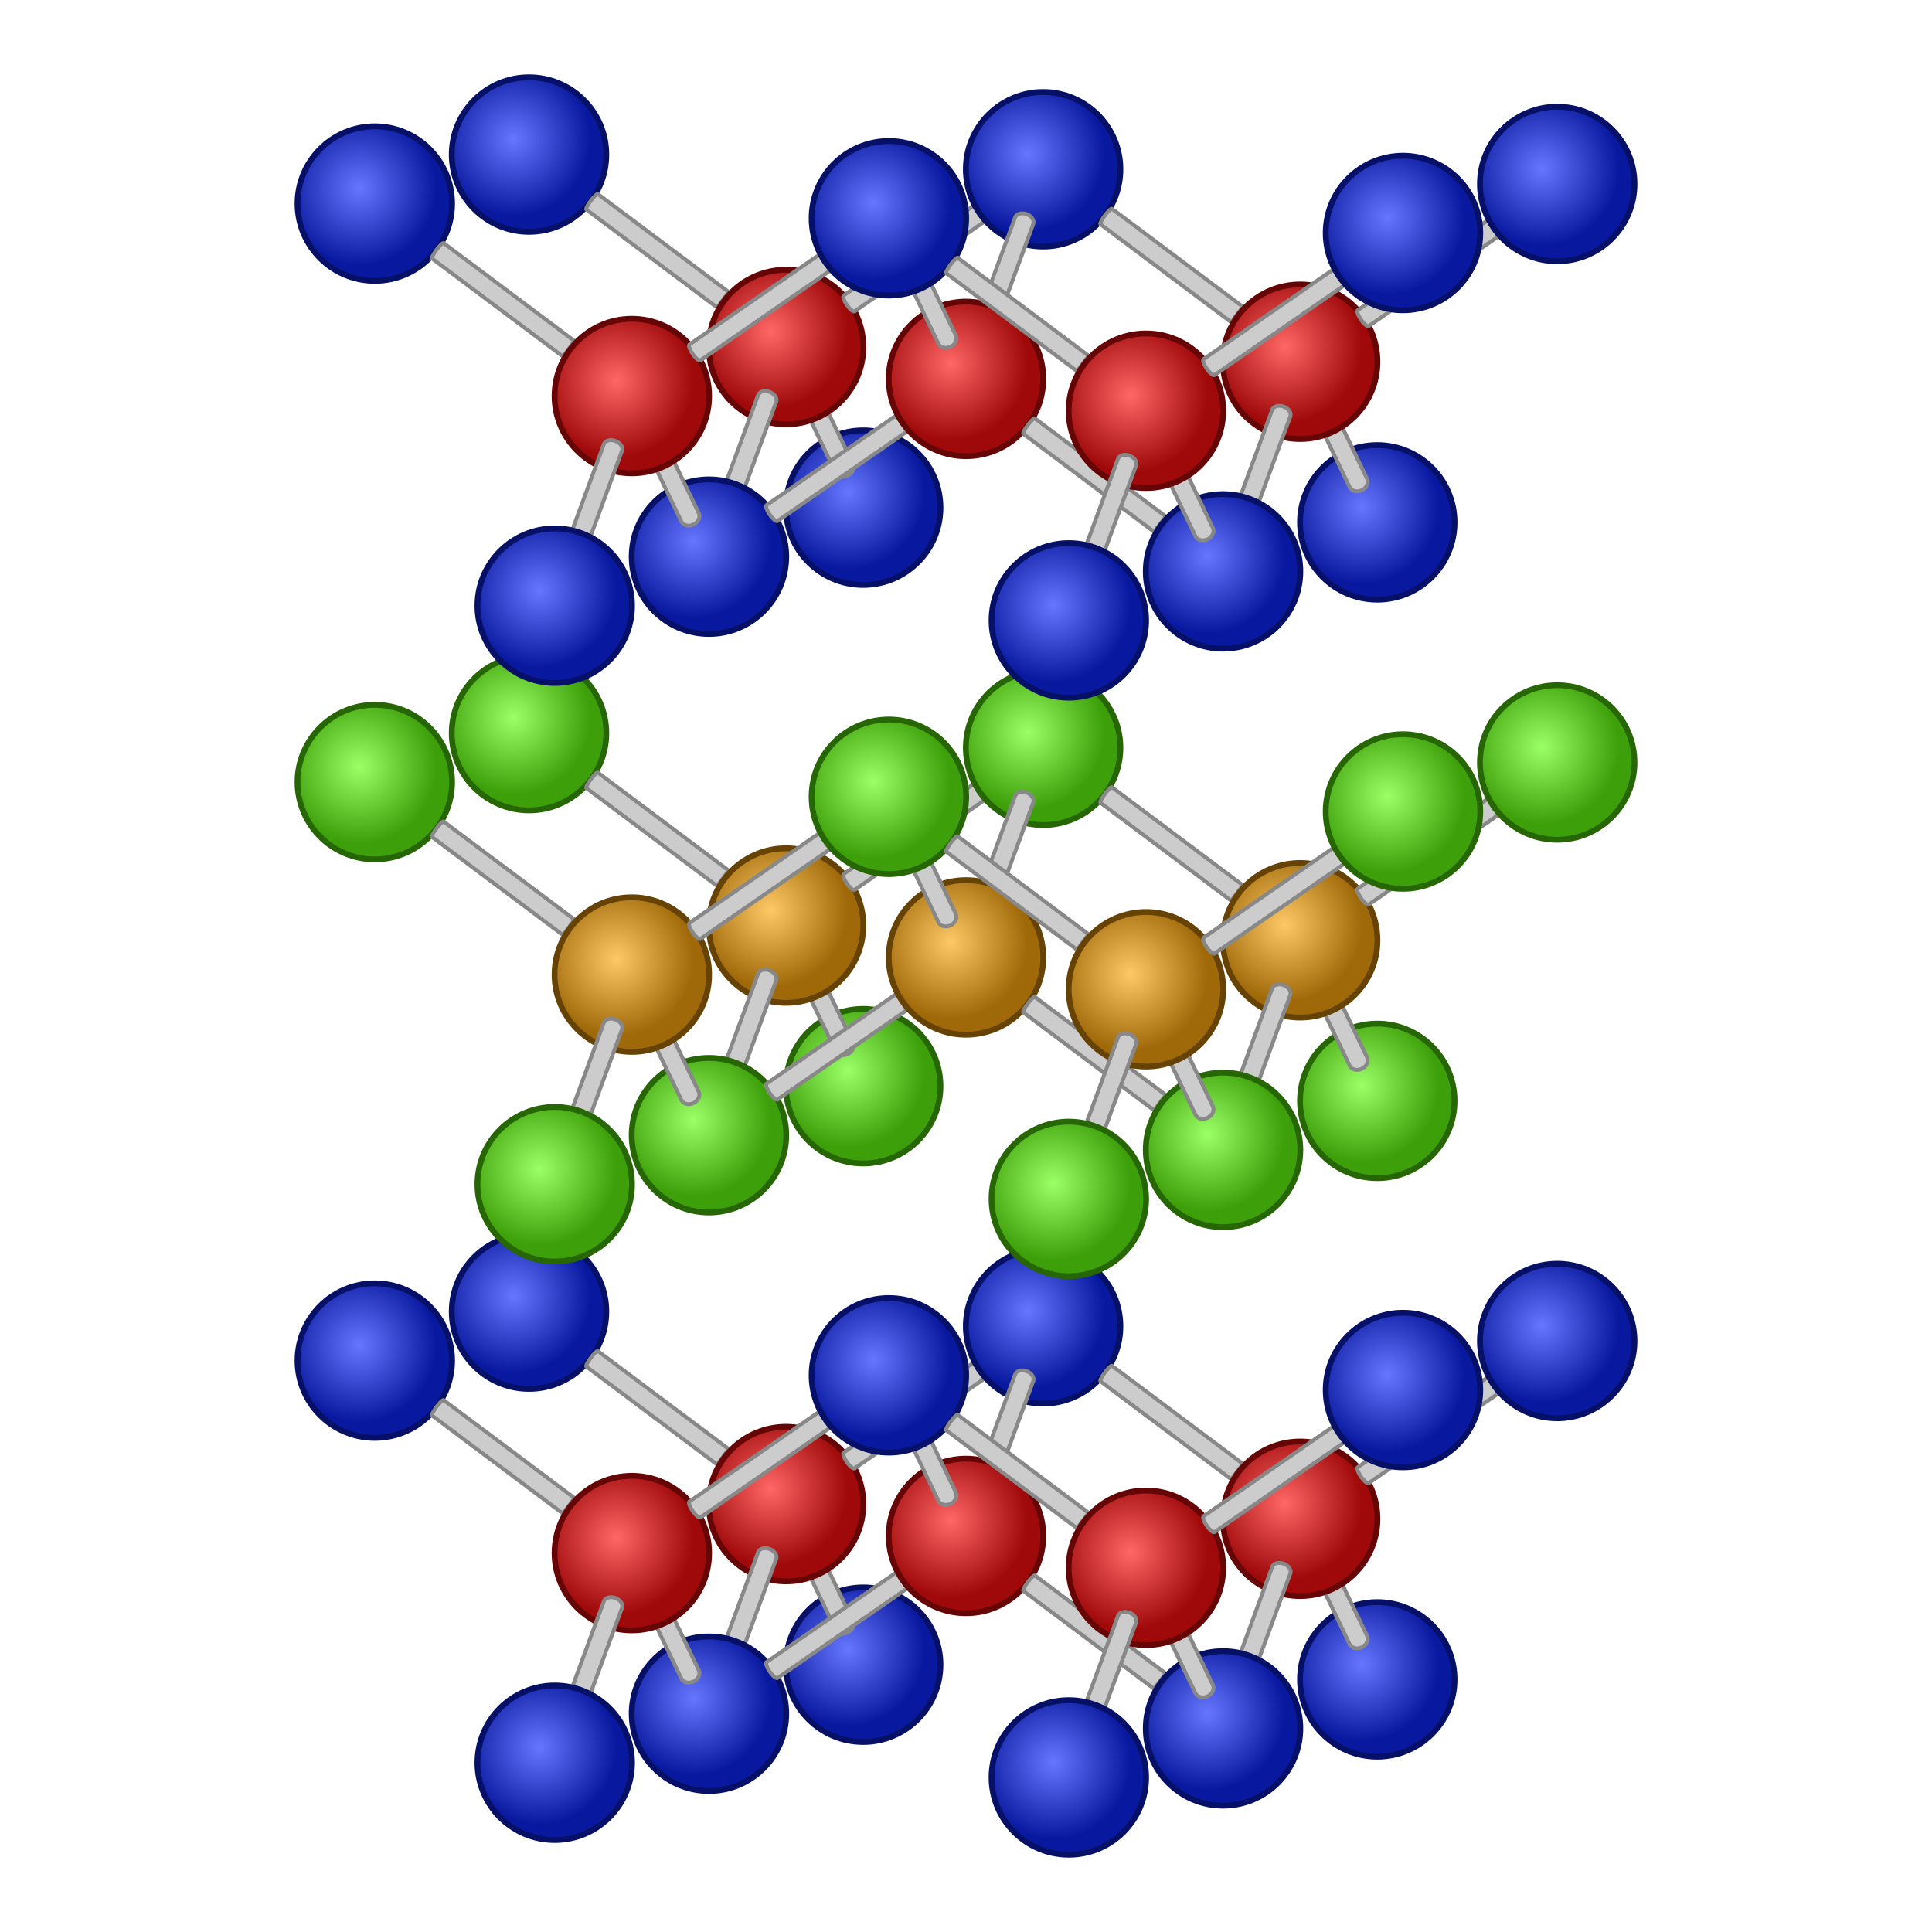 <?xml version='1.0' encoding='us-ascii'?>
<svg height="1000" width="1000" xmlns="http://www.w3.org/2000/svg"><defs><radialGradient cx="40%" cy="60%" id="grad-O" r="50%"><stop offset="0" style="stop-color:#ff6666" /><stop offset="1" style="stop-color:#9f0909" /></radialGradient><radialGradient cx="40%" cy="60%" id="grad-Sm" r="50%"><stop offset="0" style="stop-color:#6677ff" /><stop offset="1" style="stop-color:#09199f" /></radialGradient><radialGradient cx="40%" cy="60%" id="grad-Fe" r="50%"><stop offset="0" style="stop-color:#ffc866" /><stop offset="1" style="stop-color:#9f6909" /></radialGradient><radialGradient cx="40%" cy="60%" id="grad-As" r="50%"><stop offset="0" style="stop-color:#9bff66" /><stop offset="1" style="stop-color:#3d9f09" /></radialGradient></defs><g transform="matrix(1,0,0,-1,0,1000)"><circle r="40" style="fill:url(#grad-Sm);stroke:#051066;stroke-width:3" transform="translate(446.781,138.353)" x="0" y="0" /><path d="M 412.161,198.91 432.472,156.605 432.472,156.605 432.832,156.012 433.305,155.495 433.879,155.068 434.537,154.741 435.261,154.524 436.033,154.423 436.83,154.44 437.631,154.576 438.415,154.826 439.159,155.183 439.844,155.638 440.451,156.179 440.963,156.79 441.367,157.455 441.651,158.156 441.807,158.874 441.832,159.589 441.724,160.281 441.487,160.933 441.487,160.933 421.176,203.238 z" style="fill:#ccc;stroke:#888;stroke-width:2" /><circle r="40" style="fill:url(#grad-As);stroke:#276605;stroke-width:3" transform="translate(446.781,437.795)" x="0" y="0" /><path d="M 412.161,498.352 432.472,456.046 432.472,456.046 432.832,455.454 433.305,454.937 433.879,454.509 434.537,454.183 435.261,453.966 436.033,453.865 436.83,453.882 437.631,454.018 438.415,454.267 439.159,454.625 439.844,455.08 440.451,455.621 440.963,456.232 441.367,456.897 441.651,457.598 441.807,458.316 441.832,459.031 441.724,459.723 441.487,460.374 441.487,460.374 421.176,502.68 z" style="fill:#ccc;stroke:#888;stroke-width:2" /><circle r="40" style="fill:url(#grad-Sm);stroke:#051066;stroke-width:3" transform="translate(446.781,737.237)" x="0" y="0" /><path d="M 412.161,797.794 432.472,755.488 432.472,755.488 432.832,754.896 433.305,754.379 433.879,753.951 434.537,753.625 435.261,753.408 436.033,753.307 436.83,753.324 437.631,753.459 438.415,753.709 439.159,754.067 439.844,754.522 440.451,755.063 440.963,755.674 441.367,756.339 441.651,757.04 441.807,757.758 441.832,758.473 441.724,759.165 441.487,759.816 441.487,759.816 421.176,802.122 z" style="fill:#ccc;stroke:#888;stroke-width:2" /><circle r="40" style="fill:url(#grad-Sm);stroke:#051066;stroke-width:3" transform="translate(712.875,130.742)" x="0" y="0" /><path d="M 678.255,191.299 698.566,148.993 698.566,148.993 698.926,148.401 699.399,147.884 699.973,147.456 700.631,147.13 701.355,146.913 702.127,146.812 702.924,146.829 703.725,146.964 704.509,147.214 705.253,147.572 705.938,148.027 706.545,148.568 707.057,149.179 707.461,149.844 707.745,150.545 707.901,151.263 707.926,151.978 707.818,152.67 707.581,153.321 707.581,153.321 687.27,195.627 z" style="fill:#ccc;stroke:#888;stroke-width:2" /><circle r="40" style="fill:url(#grad-As);stroke:#276605;stroke-width:3" transform="translate(712.875,430.184)" x="0" y="0" /><path d="M 678.255,490.741 698.566,448.435 698.566,448.435 698.926,447.843 699.399,447.326 699.973,446.898 700.631,446.571 701.355,446.354 702.127,446.253 702.924,446.271 703.725,446.406 704.509,446.656 705.253,447.014 705.938,447.469 706.545,448.009 707.057,448.621 707.461,449.286 707.745,449.987 707.901,450.705 707.926,451.419 707.818,452.112 707.581,452.763 707.581,452.763 687.27,495.069 z" style="fill:#ccc;stroke:#888;stroke-width:2" /><circle r="40" style="fill:url(#grad-Sm);stroke:#051066;stroke-width:3" transform="translate(273.82,321.116)" x="0" y="0" /><path d="M 377.193,249.956 309.489,300.654 309.489,300.654 309.329,300.688 309.091,300.613 308.783,300.429 308.412,300.143 307.989,299.761 307.525,299.294 307.033,298.755 306.526,298.159 306.018,297.522 305.523,296.861 305.054,296.194 304.625,295.54 304.247,294.916 303.929,294.34 303.682,293.826 303.511,293.39 303.422,293.042 303.416,292.793 303.495,292.649 303.495,292.649 371.199,241.952 z" style="fill:#ccc;stroke:#888;stroke-width:2" /><circle r="40" style="fill:url(#grad-Sm);stroke:#051066;stroke-width:3" transform="translate(712.875,729.626)" x="0" y="0" /><path d="M 678.255,790.182 698.566,747.877 698.566,747.877 698.926,747.285 699.399,746.768 699.973,746.34 700.631,746.013 701.355,745.796 702.127,745.695 702.924,745.713 703.725,745.848 704.509,746.098 705.253,746.455 705.938,746.911 706.545,747.451 707.057,748.062 707.461,748.728 707.745,749.429 707.901,750.146 707.926,750.861 707.818,751.554 707.581,752.205 707.581,752.205 687.27,794.511 z" style="fill:#ccc;stroke:#888;stroke-width:2" /><circle r="40" style="fill:url(#grad-As);stroke:#276605;stroke-width:3" transform="translate(273.82,620.558)" x="0" y="0" /><path d="M 377.193,549.398 309.489,600.096 309.489,600.096 309.329,600.13 309.091,600.055 308.783,599.871 308.412,599.585 307.989,599.203 307.525,598.736 307.033,598.197 306.526,597.601 306.018,596.964 305.523,596.303 305.054,595.636 304.625,594.982 304.247,594.358 303.929,593.781 303.682,593.268 303.511,592.831 303.422,592.484 303.416,592.235 303.495,592.091 303.495,592.091 371.199,541.394 z" style="fill:#ccc;stroke:#888;stroke-width:2" /><circle r="40" style="fill:url(#grad-O);stroke:#660505;stroke-width:3" transform="translate(406.867,221.489)" x="0" y="0" /><path d="M 381.447,137.902 401.758,193.118 401.758,193.118 401.901,193.705 401.913,194.323 401.792,194.955 401.542,195.584 401.17,196.193 400.686,196.765 400.104,197.285 399.438,197.738 398.708,198.112 397.933,198.397 397.134,198.586 396.334,198.672 395.553,198.653 394.814,198.531 394.136,198.308 393.538,197.991 393.036,197.588 392.644,197.11 392.373,196.57 392.373,196.57 372.062,141.354 z" style="fill:#ccc;stroke:#888;stroke-width:2" /><path d="M 504.398,295.022 436.695,248.197 436.695,248.197 436.537,248.006 436.462,247.707 436.471,247.31 436.563,246.825 436.737,246.265 436.987,245.645 437.306,244.983 437.687,244.297 438.118,243.604 438.587,242.925 439.083,242.278 439.591,241.679 440.098,241.147 440.589,240.694 441.052,240.334 441.473,240.077 441.842,239.928 442.148,239.893 442.383,239.973 442.383,239.973 510.087,286.797 z" style="fill:#ccc;stroke:#888;stroke-width:2" /><circle r="40" style="fill:url(#grad-Sm);stroke:#051066;stroke-width:3" transform="translate(273.82,920)" x="0" y="0" /><path d="M 377.193,848.84 309.489,899.537 309.489,899.537 309.329,899.572 309.091,899.497 308.783,899.313 308.412,899.026 307.989,898.645 307.525,898.178 307.033,897.639 306.526,897.043 306.018,896.406 305.523,895.745 305.054,895.078 304.625,894.424 304.247,893.8 303.929,893.223 303.682,892.71 303.511,892.273 303.422,891.926 303.416,891.677 303.495,891.533 303.495,891.533 371.199,840.835 z" style="fill:#ccc;stroke:#888;stroke-width:2" /><circle r="40" style="fill:url(#grad-Fe);stroke:#664305;stroke-width:3" transform="translate(406.867,520.931)" x="0" y="0" /><path d="M 381.447,437.343 401.758,492.56 401.758,492.56 401.901,493.146 401.913,493.764 401.792,494.397 401.542,495.026 401.17,495.635 400.686,496.207 400.104,496.727 399.438,497.18 398.708,497.554 397.933,497.839 397.134,498.027 396.334,498.114 395.553,498.095 394.814,497.973 394.136,497.75 393.538,497.433 393.036,497.03 392.644,496.552 392.373,496.012 392.373,496.012 372.062,440.796 z" style="fill:#ccc;stroke:#888;stroke-width:2" /><path d="M 504.398,594.463 436.695,547.639 436.695,547.639 436.537,547.448 436.462,547.149 436.471,546.752 436.563,546.266 436.737,545.706 436.987,545.087 437.306,544.425 437.687,543.738 438.118,543.046 438.587,542.367 439.083,541.719 439.591,541.121 440.098,540.589 440.589,540.136 441.052,539.776 441.473,539.518 441.842,539.37 442.148,539.335 442.383,539.415 442.383,539.415 510.087,586.239 z" style="fill:#ccc;stroke:#888;stroke-width:2" /><circle r="40" style="fill:url(#grad-Sm);stroke:#051066;stroke-width:3" transform="translate(539.914,313.505)" x="0" y="0" /><path d="M 643.287,242.345 575.583,293.043 575.583,293.043 575.423,293.077 575.185,293.002 574.877,292.818 574.506,292.531 574.083,292.15 573.619,291.683 573.127,291.144 572.62,290.548 572.112,289.911 571.617,289.25 571.148,288.583 570.719,287.929 570.341,287.305 570.023,286.728 569.776,286.215 569.606,285.778 569.516,285.431 569.51,285.182 569.589,285.038 569.589,285.038 637.293,234.34 z" style="fill:#ccc;stroke:#888;stroke-width:2" /><path d="M 514.494,229.917 534.805,285.133 534.805,285.133 534.948,285.72 534.96,286.338 534.839,286.971 534.589,287.6 534.217,288.209 533.733,288.781 533.151,289.301 532.485,289.754 531.755,290.128 530.98,290.413 530.181,290.601 529.381,290.687 528.6,290.669 527.861,290.547 527.183,290.324 526.585,290.007 526.083,289.604 525.691,289.126 525.42,288.586 525.42,288.586 505.109,233.37 z" style="fill:#ccc;stroke:#888;stroke-width:2" /><circle r="40" style="fill:url(#grad-O);stroke:#660505;stroke-width:3" transform="translate(406.867,820.373)" x="0" y="0" /><path d="M 381.447,736.785 401.758,792.001 401.758,792.001 401.901,792.588 401.913,793.206 401.792,793.838 401.542,794.468 401.17,795.077 400.686,795.649 400.104,796.169 399.438,796.622 398.708,796.996 397.933,797.281 397.134,797.469 396.334,797.555 395.553,797.537 394.814,797.415 394.136,797.192 393.538,796.875 393.036,796.472 392.644,795.994 392.373,795.454 392.373,795.454 372.062,740.238 z" style="fill:#ccc;stroke:#888;stroke-width:2" /><path d="M 504.398,893.905 436.695,847.081 436.695,847.081 436.537,846.889 436.462,846.591 436.471,846.194 436.563,845.708 436.737,845.148 436.987,844.529 437.306,843.867 437.687,843.18 438.118,842.488 438.587,841.809 439.083,841.161 439.591,840.563 440.098,840.03 440.589,839.578 441.052,839.218 441.473,838.96 441.842,838.812 442.148,838.777 442.383,838.856 442.383,838.856 510.087,885.681 z" style="fill:#ccc;stroke:#888;stroke-width:2" /><circle r="40" style="fill:url(#grad-As);stroke:#276605;stroke-width:3" transform="translate(539.914,612.947)" x="0" y="0" /><path d="M 643.287,541.787 575.583,592.484 575.583,592.484 575.423,592.519 575.185,592.443 574.877,592.26 574.506,591.973 574.083,591.591 573.619,591.125 573.127,590.586 572.62,589.99 572.112,589.353 571.617,588.692 571.148,588.025 570.719,587.371 570.341,586.747 570.023,586.17 569.776,585.657 569.606,585.22 569.516,584.873 569.51,584.624 569.589,584.48 569.589,584.48 637.293,533.782 z" style="fill:#ccc;stroke:#888;stroke-width:2" /><path d="M 514.494,529.359 534.805,584.575 534.805,584.575 534.948,585.162 534.96,585.78 534.839,586.412 534.589,587.042 534.217,587.651 533.733,588.223 533.151,588.742 532.485,589.196 531.755,589.57 530.98,589.855 530.181,590.043 529.381,590.129 528.6,590.111 527.861,589.989 527.183,589.766 526.585,589.449 526.083,589.045 525.691,588.567 525.42,588.028 525.42,588.028 505.109,532.811 z" style="fill:#ccc;stroke:#888;stroke-width:2" /><circle r="40" style="fill:url(#grad-O);stroke:#660505;stroke-width:3" transform="translate(672.961,213.878)" x="0" y="0" /><path d="M 647.541,130.29 667.852,185.506 667.852,185.506 667.995,186.093 668.007,186.711 667.886,187.343 667.636,187.973 667.264,188.582 666.78,189.154 666.198,189.674 665.532,190.127 664.802,190.501 664.027,190.786 663.228,190.974 662.428,191.06 661.647,191.042 660.908,190.92 660.23,190.697 659.632,190.38 659.13,189.977 658.738,189.499 658.467,188.959 658.467,188.959 638.156,133.743 z" style="fill:#ccc;stroke:#888;stroke-width:2" /><path d="M 770.493,287.41 702.789,240.586 702.789,240.586 702.631,240.394 702.556,240.096 702.565,239.699 702.657,239.213 702.831,238.653 703.081,238.034 703.4,237.372 703.781,236.685 704.212,235.993 704.681,235.314 705.177,234.666 705.685,234.068 706.192,233.535 706.683,233.083 707.146,232.723 707.568,232.465 707.936,232.317 708.242,232.282 708.477,232.361 708.477,232.361 776.181,279.186 z" style="fill:#ccc;stroke:#888;stroke-width:2" /><circle r="40" style="fill:url(#grad-Sm);stroke:#051066;stroke-width:3" transform="translate(539.914,912.389)" x="0" y="0" /><path d="M 643.287,841.229 575.583,891.926 575.583,891.926 575.423,891.961 575.185,891.885 574.877,891.702 574.506,891.415 574.083,891.033 573.619,890.567 573.127,890.028 572.62,889.432 572.112,888.794 571.617,888.133 571.148,887.467 570.719,886.812 570.341,886.188 570.023,885.612 569.776,885.098 569.606,884.662 569.516,884.314 569.51,884.065 569.589,883.922 569.589,883.922 637.293,833.224 z" style="fill:#ccc;stroke:#888;stroke-width:2" /><path d="M 514.494,828.801 534.805,884.017 534.805,884.017 534.948,884.604 534.96,885.222 534.839,885.854 534.589,886.483 534.217,887.092 533.733,887.665 533.151,888.184 532.485,888.637 531.755,889.012 530.98,889.297 530.181,889.485 529.381,889.571 528.6,889.553 527.861,889.431 527.183,889.208 526.585,888.89 526.083,888.487 525.691,888.009 525.42,887.469 525.42,887.469 505.109,832.253 z" style="fill:#ccc;stroke:#888;stroke-width:2" /><circle r="40" style="fill:url(#grad-Fe);stroke:#664305;stroke-width:3" transform="translate(672.961,513.32)" x="0" y="0" /><path d="M 770.493,586.852 702.789,540.028 702.789,540.028 702.631,539.836 702.556,539.538 702.565,539.14 702.657,538.655 702.831,538.095 703.081,537.476 703.4,536.814 703.781,536.127 704.212,535.435 704.681,534.756 705.177,534.108 705.685,533.51 706.192,532.977 706.683,532.525 707.146,532.165 707.568,531.907 707.936,531.759 708.242,531.724 708.477,531.803 708.477,531.803 776.181,578.628 z" style="fill:#ccc;stroke:#888;stroke-width:2" /><path d="M 647.541,429.732 667.852,484.948 667.852,484.948 667.995,485.535 668.007,486.153 667.886,486.785 667.636,487.414 667.264,488.023 666.78,488.596 666.198,489.115 665.532,489.569 664.802,489.943 664.027,490.228 663.228,490.416 662.428,490.502 661.647,490.484 660.908,490.362 660.23,490.139 659.632,489.822 659.13,489.418 658.738,488.94 658.467,488.401 658.467,488.401 638.156,433.184 z" style="fill:#ccc;stroke:#888;stroke-width:2" /><circle r="40" style="fill:url(#grad-Sm);stroke:#051066;stroke-width:3" transform="translate(366.953,112.982)" x="0" y="0" /><path d="M 464.484,186.515 396.78,139.69 396.78,139.69 396.623,139.499 396.548,139.2 396.557,138.803 396.649,138.318 396.823,137.758 397.073,137.138 397.392,136.476 397.773,135.79 398.204,135.097 398.673,134.418 399.169,133.771 399.677,133.172 400.184,132.64 400.675,132.187 401.138,131.827 401.559,131.57 401.928,131.421 402.234,131.386 402.469,131.466 402.469,131.466 470.173,178.29 z" style="fill:#ccc;stroke:#888;stroke-width:2" /><path d="M 332.333,173.539 352.644,131.233 352.644,131.233 353.004,130.641 353.477,130.124 354.05,129.697 354.708,129.37 355.433,129.153 356.204,129.052 357.002,129.069 357.803,129.205 358.587,129.455 359.331,129.812 360.016,130.267 360.623,130.808 361.135,131.419 361.539,132.084 361.822,132.785 361.979,133.503 362.004,134.218 361.896,134.91 361.659,135.562 361.659,135.562 341.348,177.867 z" style="fill:#ccc;stroke:#888;stroke-width:2" /><circle r="40" style="fill:url(#grad-Sm);stroke:#051066;stroke-width:3" transform="translate(806.008,305.894)" x="0" y="0" /><circle r="40" style="fill:url(#grad-O);stroke:#660505;stroke-width:3" transform="translate(672.961,812.762)" x="0" y="0" /><path d="M 647.541,729.174 667.852,784.39 667.852,784.39 667.995,784.977 668.007,785.595 667.886,786.227 667.636,786.856 667.264,787.465 666.78,788.037 666.198,788.557 665.532,789.01 664.802,789.385 664.027,789.67 663.228,789.858 662.428,789.944 661.647,789.926 660.908,789.803 660.23,789.581 659.632,789.263 659.13,788.86 658.738,788.382 658.467,787.842 658.467,787.842 638.156,732.626 z" style="fill:#ccc;stroke:#888;stroke-width:2" /><path d="M 770.493,886.294 702.789,839.47 702.789,839.47 702.631,839.278 702.556,838.98 702.565,838.582 702.657,838.097 702.831,837.537 703.081,836.918 703.4,836.255 703.781,835.569 704.212,834.877 704.681,834.197 705.177,833.55 705.685,832.952 706.192,832.419 706.683,831.967 707.146,831.607 707.568,831.349 707.936,831.201 708.242,831.166 708.477,831.245 708.477,831.245 776.181,878.069 z" style="fill:#ccc;stroke:#888;stroke-width:2" /><circle r="40" style="fill:url(#grad-As);stroke:#276605;stroke-width:3" transform="translate(366.953,412.424)" x="0" y="0" /><path d="M 332.333,472.981 352.644,430.675 352.644,430.675 353.004,430.083 353.477,429.566 354.05,429.138 354.708,428.812 355.433,428.595 356.204,428.494 357.002,428.511 357.803,428.647 358.587,428.896 359.331,429.254 360.016,429.709 360.623,430.25 361.135,430.861 361.539,431.526 361.822,432.227 361.979,432.945 362.004,433.66 361.896,434.352 361.659,435.003 361.659,435.003 341.348,477.309 z" style="fill:#ccc;stroke:#888;stroke-width:2" /><path d="M 464.484,485.957 396.78,439.132 396.78,439.132 396.623,438.941 396.548,438.642 396.557,438.245 396.649,437.76 396.823,437.2 397.073,436.58 397.392,435.918 397.773,435.232 398.204,434.539 398.673,433.86 399.169,433.212 399.677,432.614 400.184,432.082 400.675,431.629 401.138,431.269 401.559,431.011 401.928,430.863 402.234,430.828 402.469,430.908 402.469,430.908 470.173,477.732 z" style="fill:#ccc;stroke:#888;stroke-width:2" /><circle r="40" style="fill:url(#grad-As);stroke:#276605;stroke-width:3" transform="translate(806.008,605.336)" x="0" y="0" /><circle r="40" style="fill:url(#grad-O);stroke:#660505;stroke-width:3" transform="translate(500,204.998)" x="0" y="0" /><path d="M 603.372,133.838 535.668,184.536 535.668,184.536 535.509,184.57 535.271,184.495 534.963,184.311 534.592,184.024 534.169,183.643 533.705,183.176 533.213,182.637 532.706,182.041 532.198,181.404 531.703,180.743 531.234,180.076 530.805,179.422 530.427,178.798 530.109,178.221 529.862,177.708 529.691,177.271 529.602,176.924 529.596,176.675 529.675,176.531 529.675,176.531 597.379,125.834 z" style="fill:#ccc;stroke:#888;stroke-width:2" /><path d="M 465.38,265.555 485.691,223.249 485.691,223.249 486.051,222.657 486.524,222.14 487.097,221.712 487.755,221.386 488.48,221.169 489.251,221.068 490.049,221.085 490.85,221.22 491.634,221.47 492.378,221.828 493.063,222.283 493.67,222.824 494.182,223.435 494.586,224.1 494.869,224.801 495.026,225.519 495.051,226.234 494.943,226.926 494.706,227.577 494.706,227.577 474.395,269.883 z" style="fill:#ccc;stroke:#888;stroke-width:2" /><circle r="40" style="fill:url(#grad-Sm);stroke:#051066;stroke-width:3" transform="translate(366.953,711.866)" x="0" y="0" /><path d="M 332.333,772.423 352.644,730.117 352.644,730.117 353.004,729.525 353.477,729.008 354.05,728.58 354.708,728.253 355.433,728.037 356.204,727.935 357.002,727.953 357.803,728.088 358.587,728.338 359.331,728.696 360.016,729.151 360.623,729.691 361.135,730.303 361.539,730.968 361.822,731.669 361.979,732.387 362.004,733.102 361.896,733.794 361.659,734.445 361.659,734.445 341.348,776.751 z" style="fill:#ccc;stroke:#888;stroke-width:2" /><path d="M 464.484,785.398 396.78,738.574 396.78,738.574 396.623,738.383 396.548,738.084 396.557,737.687 396.649,737.201 396.823,736.641 397.073,736.022 397.392,735.36 397.773,734.673 398.204,733.981 398.673,733.302 399.169,732.654 399.677,732.056 400.184,731.523 400.675,731.071 401.138,730.711 401.559,730.453 401.928,730.305 402.234,730.27 402.469,730.349 402.469,730.349 470.173,777.174 z" style="fill:#ccc;stroke:#888;stroke-width:2" /><circle r="40" style="fill:url(#grad-Sm);stroke:#051066;stroke-width:3" transform="translate(806.008,904.777)" x="0" y="0" /><circle r="40" style="fill:url(#grad-Fe);stroke:#664305;stroke-width:3" transform="translate(500,504.44)" x="0" y="0" /><path d="M 603.372,433.28 535.668,483.977 535.668,483.977 535.509,484.012 535.271,483.937 534.963,483.753 534.592,483.466 534.169,483.084 533.705,482.618 533.213,482.079 532.706,481.483 532.198,480.846 531.703,480.185 531.234,479.518 530.805,478.864 530.427,478.24 530.109,477.663 529.862,477.15 529.691,476.713 529.602,476.366 529.596,476.117 529.675,475.973 529.675,475.973 597.379,425.275 z" style="fill:#ccc;stroke:#888;stroke-width:2" /><path d="M 465.38,564.997 485.691,522.691 485.691,522.691 486.051,522.099 486.524,521.582 487.097,521.154 487.755,520.827 488.48,520.61 489.251,520.509 490.049,520.527 490.85,520.662 491.634,520.912 492.378,521.27 493.063,521.725 493.67,522.265 494.182,522.877 494.586,523.542 494.869,524.243 495.026,524.961 495.051,525.675 494.943,526.368 494.706,527.019 494.706,527.019 474.395,569.325 z" style="fill:#ccc;stroke:#888;stroke-width:2" /><circle r="40" style="fill:url(#grad-Sm);stroke:#051066;stroke-width:3" transform="translate(633.047,105.371)" x="0" y="0" /><path d="M 598.427,165.928 618.738,123.622 618.738,123.622 619.098,123.03 619.571,122.513 620.145,122.085 620.802,121.759 621.527,121.542 622.298,121.44 623.096,121.458 623.897,121.593 624.681,121.843 625.425,122.201 626.11,122.656 626.717,123.196 627.229,123.808 627.633,124.473 627.916,125.174 628.073,125.892 628.098,126.607 627.99,127.299 627.753,127.95 627.753,127.95 607.442,170.256 z" style="fill:#ccc;stroke:#888;stroke-width:2" /><circle r="40" style="fill:url(#grad-O);stroke:#660505;stroke-width:3" transform="translate(500,803.882)" x="0" y="0" /><path d="M 603.372,732.722 535.668,783.419 535.668,783.419 535.509,783.454 535.271,783.378 534.963,783.195 534.592,782.908 534.169,782.526 533.705,782.06 533.213,781.521 532.706,780.925 532.198,780.287 531.703,779.626 531.234,778.96 530.805,778.305 530.427,777.682 530.109,777.105 529.862,776.591 529.691,776.155 529.602,775.807 529.596,775.558 529.675,775.415 529.675,775.415 597.379,724.717 z" style="fill:#ccc;stroke:#888;stroke-width:2" /><path d="M 465.38,864.438 485.691,822.133 485.691,822.133 486.051,821.541 486.524,821.024 487.097,820.596 487.755,820.269 488.48,820.052 489.251,819.951 490.049,819.969 490.85,820.104 491.634,820.354 492.378,820.711 493.063,821.167 493.67,821.707 494.182,822.318 494.586,822.984 494.869,823.685 495.026,824.402 495.051,825.117 494.943,825.81 494.706,826.461 494.706,826.461 474.395,868.767 z" style="fill:#ccc;stroke:#888;stroke-width:2" /><circle r="40" style="fill:url(#grad-As);stroke:#276605;stroke-width:3" transform="translate(633.047,404.813)" x="0" y="0" /><path d="M 598.427,465.37 618.738,423.064 618.738,423.064 619.098,422.472 619.571,421.955 620.145,421.527 620.802,421.2 621.527,420.983 622.298,420.882 623.096,420.9 623.897,421.035 624.681,421.285 625.425,421.642 626.11,422.098 626.717,422.638 627.229,423.25 627.633,423.915 627.916,424.616 628.073,425.334 628.098,426.048 627.99,426.741 627.753,427.392 627.753,427.392 607.442,469.698 z" style="fill:#ccc;stroke:#888;stroke-width:2" /><circle r="40" style="fill:url(#grad-Sm);stroke:#051066;stroke-width:3" transform="translate(193.992,295.745)" x="0" y="0" /><path d="M 297.364,224.585 229.66,275.283 229.66,275.283 229.5,275.317 229.263,275.242 228.955,275.058 228.584,274.772 228.161,274.39 227.697,273.923 227.205,273.384 226.698,272.788 226.19,272.151 225.695,271.49 225.226,270.823 224.797,270.169 224.418,269.545 224.101,268.968 223.854,268.455 223.683,268.018 223.594,267.671 223.588,267.422 223.666,267.278 223.666,267.278 291.37,216.581 z" style="fill:#ccc;stroke:#888;stroke-width:2" /><circle r="40" style="fill:url(#grad-Sm);stroke:#051066;stroke-width:3" transform="translate(633.047,704.255)" x="0" y="0" /><path d="M 598.427,764.811 618.738,722.506 618.738,722.506 619.098,721.914 619.571,721.397 620.145,720.969 620.802,720.642 621.527,720.425 622.298,720.324 623.096,720.342 623.897,720.477 624.681,720.727 625.425,721.084 626.11,721.54 626.717,722.08 627.229,722.691 627.633,723.357 627.916,724.058 628.073,724.775 628.098,725.49 627.99,726.183 627.753,726.834 627.753,726.834 607.442,769.139 z" style="fill:#ccc;stroke:#888;stroke-width:2" /><circle r="40" style="fill:url(#grad-As);stroke:#276605;stroke-width:3" transform="translate(193.992,595.187)" x="0" y="0" /><path d="M 297.364,524.027 229.66,574.725 229.66,574.725 229.5,574.759 229.263,574.684 228.955,574.5 228.584,574.213 228.161,573.832 227.697,573.365 227.205,572.826 226.698,572.23 226.19,571.593 225.695,570.932 225.226,570.265 224.797,569.611 224.418,568.987 224.101,568.41 223.854,567.897 223.683,567.46 223.594,567.113 223.588,566.864 223.666,566.72 223.666,566.72 291.37,516.023 z" style="fill:#ccc;stroke:#888;stroke-width:2" /><circle r="40" style="fill:url(#grad-O);stroke:#660505;stroke-width:3" transform="translate(327.039,196.118)" x="0" y="0" /><path d="M 301.619,112.531 321.93,167.747 321.93,167.747 322.073,168.334 322.085,168.952 321.964,169.584 321.714,170.213 321.342,170.822 320.858,171.394 320.275,171.914 319.61,172.367 318.88,172.741 318.105,173.026 317.306,173.215 316.505,173.301 315.725,173.282 314.985,173.16 314.308,172.937 313.71,172.62 313.208,172.217 312.816,171.739 312.545,171.199 312.545,171.199 292.234,115.983 z" style="fill:#ccc;stroke:#888;stroke-width:2" /><path d="M 424.57,269.651 356.866,222.826 356.866,222.826 356.709,222.635 356.634,222.336 356.643,221.939 356.735,221.454 356.909,220.894 357.158,220.274 357.478,219.612 357.858,218.926 358.289,218.233 358.759,217.554 359.255,216.907 359.763,216.308 360.27,215.776 360.761,215.323 361.224,214.963 361.645,214.706 362.014,214.557 362.32,214.522 362.554,214.602 362.554,214.602 430.258,261.426 z" style="fill:#ccc;stroke:#888;stroke-width:2" /><circle r="40" style="fill:url(#grad-Sm);stroke:#051066;stroke-width:3" transform="translate(193.992,894.629)" x="0" y="0" /><path d="M 297.364,823.469 229.66,874.166 229.66,874.166 229.5,874.201 229.263,874.125 228.955,873.942 228.584,873.655 228.161,873.273 227.697,872.807 227.205,872.268 226.698,871.672 226.19,871.035 225.695,870.374 225.226,869.707 224.797,869.053 224.418,868.429 224.101,867.852 223.854,867.339 223.683,866.902 223.594,866.555 223.588,866.306 223.666,866.162 223.666,866.162 291.37,815.464 z" style="fill:#ccc;stroke:#888;stroke-width:2" /><circle r="40" style="fill:url(#grad-Fe);stroke:#664305;stroke-width:3" transform="translate(327.039,495.56)" x="0" y="0" /><path d="M 301.619,411.972 321.93,467.189 321.93,467.189 322.073,467.775 322.085,468.393 321.964,469.026 321.714,469.655 321.342,470.264 320.858,470.836 320.275,471.356 319.61,471.809 318.88,472.183 318.105,472.468 317.306,472.656 316.505,472.742 315.725,472.724 314.985,472.602 314.308,472.379 313.71,472.062 313.208,471.659 312.816,471.181 312.545,470.641 312.545,470.641 292.234,415.425 z" style="fill:#ccc;stroke:#888;stroke-width:2" /><path d="M 424.57,569.092 356.866,522.268 356.866,522.268 356.709,522.077 356.634,521.778 356.643,521.381 356.735,520.895 356.909,520.335 357.158,519.716 357.478,519.054 357.858,518.367 358.289,517.675 358.759,516.996 359.255,516.348 359.763,515.75 360.27,515.217 360.761,514.765 361.224,514.405 361.645,514.147 362.014,513.999 362.32,513.964 362.554,514.043 362.554,514.043 430.258,560.868 z" style="fill:#ccc;stroke:#888;stroke-width:2" /><circle r="40" style="fill:url(#grad-Sm);stroke:#051066;stroke-width:3" transform="translate(460.086,288.134)" x="0" y="0" /><path d="M 563.458,216.974 495.754,267.671 495.754,267.671 495.594,267.706 495.357,267.631 495.049,267.447 494.678,267.16 494.255,266.778 493.791,266.312 493.299,265.773 492.792,265.177 492.284,264.54 491.789,263.879 491.32,263.212 490.891,262.558 490.512,261.934 490.195,261.357 489.948,260.844 489.777,260.407 489.688,260.06 489.682,259.811 489.76,259.667 489.76,259.667 557.464,208.969 z" style="fill:#ccc;stroke:#888;stroke-width:2" /><circle r="40" style="fill:url(#grad-O);stroke:#660505;stroke-width:3" transform="translate(327.039,795.002)" x="0" y="0" /><path d="M 301.619,711.414 321.93,766.63 321.93,766.63 322.073,767.217 322.085,767.835 321.964,768.467 321.714,769.097 321.342,769.706 320.858,770.278 320.275,770.797 319.61,771.251 318.88,771.625 318.105,771.91 317.306,772.098 316.505,772.184 315.725,772.166 314.985,772.044 314.308,771.821 313.71,771.504 313.208,771.1 312.816,770.622 312.545,770.083 312.545,770.083 292.234,714.867 z" style="fill:#ccc;stroke:#888;stroke-width:2" /><path d="M 424.57,868.534 356.866,821.71 356.866,821.71 356.709,821.518 356.634,821.22 356.643,820.823 356.735,820.337 356.909,819.777 357.158,819.158 357.478,818.496 357.858,817.809 358.289,817.117 358.759,816.438 359.255,815.79 359.763,815.192 360.27,814.659 360.761,814.207 361.224,813.847 361.645,813.589 362.014,813.441 362.32,813.406 362.554,813.485 362.554,813.485 430.258,860.31 z" style="fill:#ccc;stroke:#888;stroke-width:2" /><circle r="40" style="fill:url(#grad-As);stroke:#276605;stroke-width:3" transform="translate(460.086,587.576)" x="0" y="0" /><path d="M 563.458,516.416 495.754,567.113 495.754,567.113 495.594,567.148 495.357,567.072 495.049,566.889 494.678,566.602 494.255,566.22 493.791,565.754 493.299,565.215 492.792,564.619 492.284,563.981 491.789,563.32 491.32,562.654 490.891,562 490.512,561.376 490.195,560.799 489.948,560.285 489.777,559.849 489.688,559.502 489.682,559.252 489.76,559.109 489.76,559.109 557.464,508.411 z" style="fill:#ccc;stroke:#888;stroke-width:2" /><circle r="40" style="fill:url(#grad-O);stroke:#660505;stroke-width:3" transform="translate(593.133,188.507)" x="0" y="0" /><path d="M 567.713,104.919 588.024,160.135 588.024,160.135 588.167,160.722 588.179,161.34 588.058,161.972 587.808,162.602 587.436,163.211 586.952,163.783 586.369,164.303 585.704,164.756 584.974,165.13 584.199,165.415 583.4,165.603 582.599,165.689 581.819,165.671 581.08,165.549 580.402,165.326 579.804,165.009 579.302,164.606 578.91,164.128 578.639,163.588 578.639,163.588 558.328,108.372 z" style="fill:#ccc;stroke:#888;stroke-width:2" /><path d="M 690.664,262.039 622.96,215.215 622.96,215.215 622.803,215.023 622.728,214.725 622.737,214.328 622.829,213.842 623.003,213.282 623.253,212.663 623.572,212.001 623.953,211.314 624.383,210.622 624.853,209.943 625.349,209.295 625.857,208.697 626.364,208.164 626.855,207.712 627.318,207.352 627.739,207.094 628.108,206.946 628.414,206.911 628.649,206.99 628.649,206.99 696.353,253.815 z" style="fill:#ccc;stroke:#888;stroke-width:2" /><circle r="40" style="fill:url(#grad-Sm);stroke:#051066;stroke-width:3" transform="translate(460.086,887.018)" x="0" y="0" /><path d="M 563.458,815.858 495.754,866.555 495.754,866.555 495.594,866.59 495.357,866.514 495.049,866.331 494.678,866.044 494.255,865.662 493.791,865.195 493.299,864.657 492.792,864.061 492.284,863.423 491.789,862.762 491.32,862.096 490.891,861.441 490.512,860.817 490.195,860.241 489.948,859.727 489.777,859.291 489.688,858.943 489.682,858.694 489.76,858.551 489.76,858.551 557.464,807.853 z" style="fill:#ccc;stroke:#888;stroke-width:2" /><circle r="40" style="fill:url(#grad-Fe);stroke:#664305;stroke-width:3" transform="translate(593.133,487.949)" x="0" y="0" /><path d="M 567.713,404.361 588.024,459.577 588.024,459.577 588.167,460.164 588.179,460.782 588.058,461.414 587.808,462.043 587.436,462.652 586.952,463.225 586.369,463.744 585.704,464.198 584.974,464.572 584.199,464.857 583.4,465.045 582.599,465.131 581.819,465.113 581.08,464.991 580.402,464.768 579.804,464.45 579.302,464.047 578.91,463.569 578.639,463.03 578.639,463.03 558.328,407.813 z" style="fill:#ccc;stroke:#888;stroke-width:2" /><path d="M 690.664,561.481 622.96,514.657 622.96,514.657 622.803,514.465 622.728,514.167 622.737,513.769 622.829,513.284 623.003,512.724 623.253,512.105 623.572,511.443 623.953,510.756 624.383,510.064 624.853,509.385 625.349,508.737 625.857,508.139 626.364,507.606 626.855,507.154 627.318,506.794 627.739,506.536 628.108,506.388 628.414,506.353 628.649,506.432 628.649,506.432 696.353,553.256 z" style="fill:#ccc;stroke:#888;stroke-width:2" /><circle r="40" style="fill:url(#grad-Sm);stroke:#051066;stroke-width:3" transform="translate(287.125,87.611)" x="0" y="0" /><circle r="40" style="fill:url(#grad-Sm);stroke:#051066;stroke-width:3" transform="translate(726.18,280.523)" x="0" y="0" /><circle r="40" style="fill:url(#grad-O);stroke:#660505;stroke-width:3" transform="translate(593.133,787.391)" x="0" y="0" /><path d="M 567.713,703.803 588.024,759.019 588.024,759.019 588.167,759.606 588.179,760.224 588.058,760.856 587.808,761.485 587.436,762.094 586.952,762.666 586.369,763.186 585.704,763.639 584.974,764.014 584.199,764.299 583.4,764.487 582.599,764.573 581.819,764.555 581.08,764.432 580.402,764.21 579.804,763.892 579.302,763.489 578.91,763.011 578.639,762.471 578.639,762.471 558.328,707.255 z" style="fill:#ccc;stroke:#888;stroke-width:2" /><path d="M 690.664,860.923 622.96,814.099 622.96,814.099 622.803,813.907 622.728,813.609 622.737,813.211 622.829,812.726 623.003,812.166 623.253,811.546 623.572,810.884 623.953,810.198 624.383,809.506 624.853,808.826 625.349,808.179 625.857,807.581 626.364,807.048 626.855,806.596 627.318,806.236 627.739,805.978 628.108,805.83 628.414,805.795 628.649,805.874 628.649,805.874 696.353,852.698 z" style="fill:#ccc;stroke:#888;stroke-width:2" /><circle r="40" style="fill:url(#grad-As);stroke:#276605;stroke-width:3" transform="translate(287.125,387.053)" x="0" y="0" /><circle r="40" style="fill:url(#grad-As);stroke:#276605;stroke-width:3" transform="translate(726.18,579.964)" x="0" y="0" /><circle r="40" style="fill:url(#grad-Sm);stroke:#051066;stroke-width:3" transform="translate(287.125,686.495)" x="0" y="0" /><circle r="40" style="fill:url(#grad-Sm);stroke:#051066;stroke-width:3" transform="translate(726.18,879.406)" x="0" y="0" /><circle r="40" style="fill:url(#grad-Sm);stroke:#051066;stroke-width:3" transform="translate(553.219,80)" x="0" y="0" /><circle r="40" style="fill:url(#grad-As);stroke:#276605;stroke-width:3" transform="translate(553.219,379.442)" x="0" y="0" /><circle r="40" style="fill:url(#grad-Sm);stroke:#051066;stroke-width:3" transform="translate(553.219,678.884)" x="0" y="0" /></g></svg>